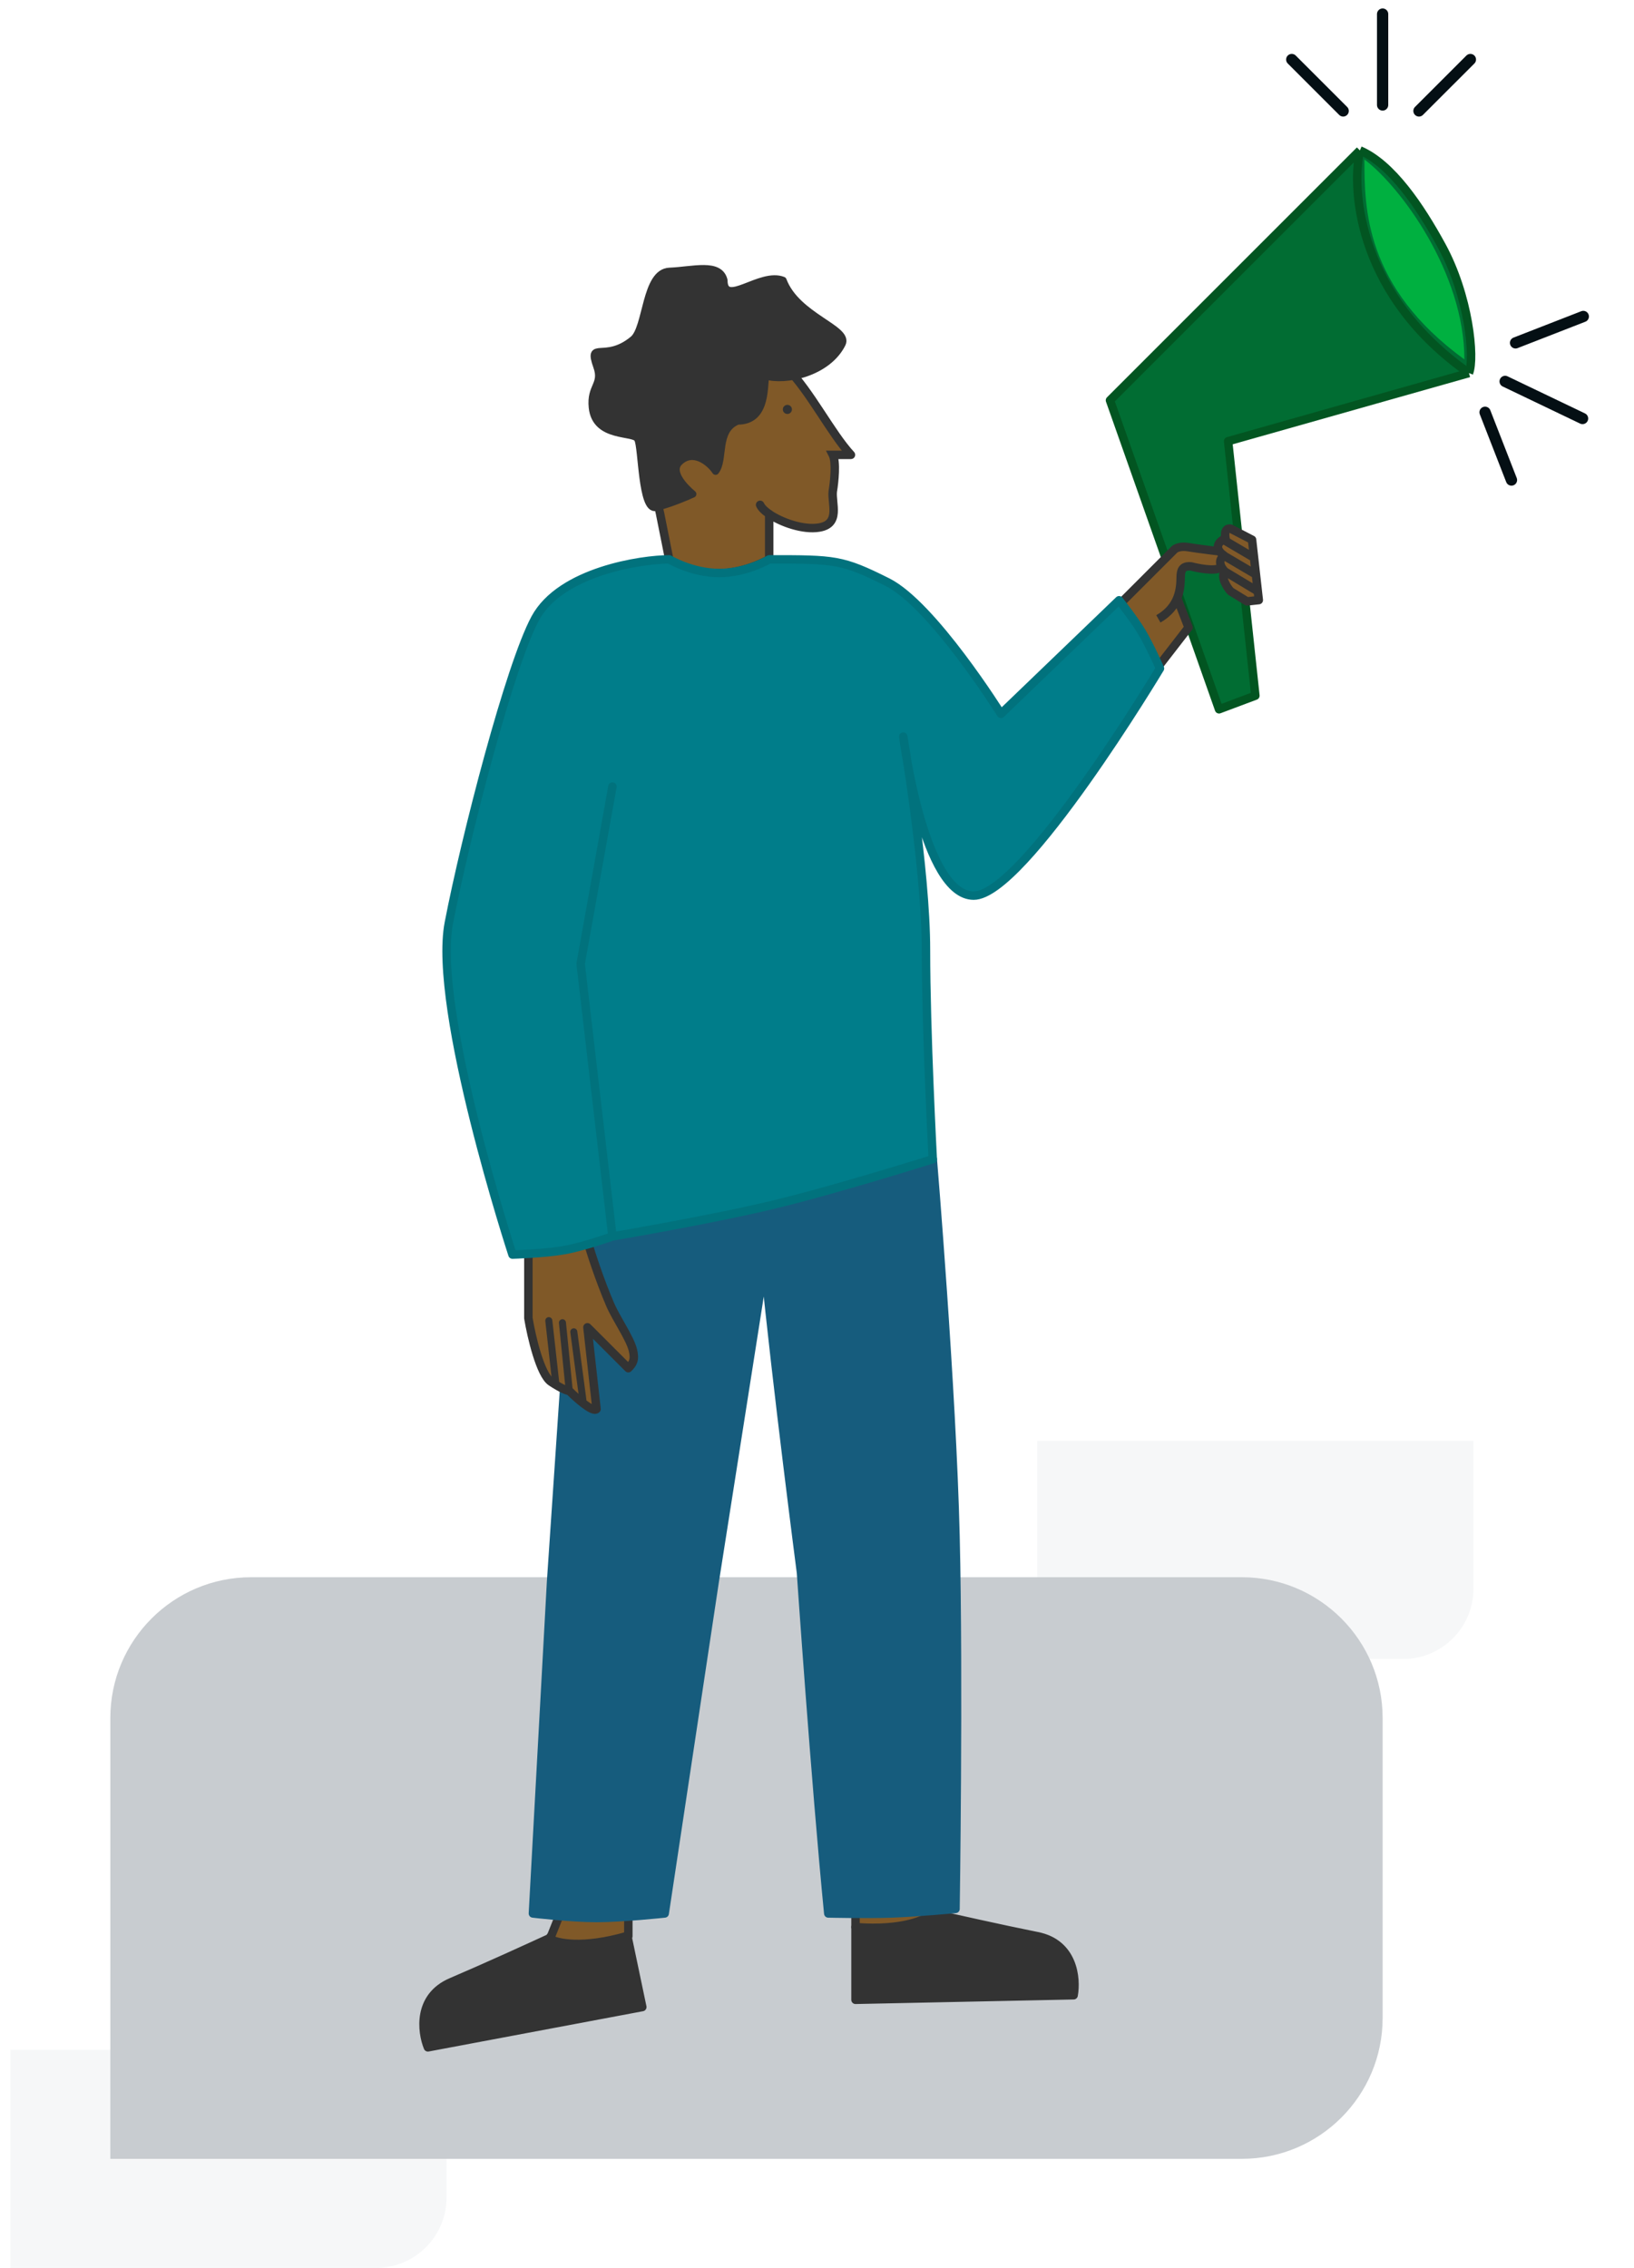 <svg width="116" height="161" viewBox="0 0 116 161" fill="none" xmlns="http://www.w3.org/2000/svg">
<path opacity="0.3" d="M104.605 102.291H73.638V117.775H99.606C102.367 117.775 104.605 115.536 104.605 112.775V102.291Z" fill="#E1E5E7"/>
<path opacity="0.3" d="M31.701 145.517H0.733V161H26.701C29.463 161 31.701 158.762 31.701 156V145.517Z" fill="#E1E5E7"/>
<path d="M7.832 121.969C7.832 116.446 12.309 111.969 17.832 111.969H88.155C93.677 111.969 98.155 116.446 98.155 121.969V143.259C98.155 148.782 93.677 153.259 88.155 153.259H7.832V121.969Z" fill="#C8CCD0"/>
<path d="M39.767 135.84L39.122 137.453C39.015 137.453 39.058 137.711 40.09 138.743C41.122 139.775 43.531 138.313 44.606 137.453V135.84H39.767Z" fill="#805928" stroke="#333333" stroke-width="0.6" stroke-linecap="round" stroke-linejoin="round"/>
<path d="M65.573 135.194L66.218 135.839C66.326 135.839 66.359 137.811 64.928 138.098C63.315 138.42 61.809 137.667 60.734 136.807V135.194H65.573Z" fill="#805928" stroke="#333333" stroke-width="0.6" stroke-linecap="round" stroke-linejoin="round"/>
<path d="M45.597 142.483L44.538 137.432C41.308 138.372 39.482 137.942 38.973 137.61C37.671 138.212 34.462 139.676 32.042 140.71C29.622 141.745 29.924 144.231 30.377 145.344L45.597 142.483Z" fill="#333333" stroke="#333333" stroke-width="0.6" stroke-linecap="round" stroke-linejoin="round"/>
<path d="M60.734 141.969V136.808C64.089 137.066 65.788 136.27 66.218 135.84C67.616 136.162 71.057 136.937 73.638 137.453C76.218 137.969 76.433 140.463 76.218 141.646L60.734 141.969Z" fill="#333333" stroke="#333333" stroke-width="0.6" stroke-linecap="round" stroke-linejoin="round"/>
<path d="M40.735 88.42L66.219 82.291C66.219 82.291 67.582 98.6 67.832 109.065C68.079 119.392 67.832 135.517 67.832 135.517C67.832 135.517 65.08 135.776 63.316 135.839C61.552 135.902 58.8 135.839 58.8 135.839C57.871 126.35 56.864 111.646 56.864 111.646C56.864 111.646 55.118 98.236 54.284 89.71L50.735 112.291L47.187 135.839C47.187 135.839 44.175 136.162 42.348 136.162C40.522 136.162 37.832 135.839 37.832 135.839L39.122 112.291L40.735 88.42Z" fill="#165C7D" stroke="#165C7D" stroke-width="0.6" stroke-linecap="round" stroke-linejoin="round"/>
<path d="M98.154 1V7.452" stroke="#040F14" stroke-width="0.8" stroke-linecap="round" stroke-linejoin="round"/>
<path d="M91.703 4.226L95.353 7.875" stroke="#040F14" stroke-width="0.8" stroke-linecap="round" stroke-linejoin="round"/>
<path d="M104.385 4.226L100.735 7.875" stroke="#040F14" stroke-width="0.8" stroke-linecap="round" stroke-linejoin="round"/>
<path d="M112.347 29.71L106.852 27.077" stroke="#040F14" stroke-width="0.8" stroke-linecap="round" stroke-linejoin="round"/>
<path d="M112.4 22.467L107.591 24.34" stroke="#040F14" stroke-width="0.8" stroke-linecap="round" stroke-linejoin="round"/>
<path d="M107.301 34.078L105.427 29.269" stroke="#040F14" stroke-width="0.8" stroke-linecap="round" stroke-linejoin="round"/>
<path d="M89.121 49.386L86.541 50.354L78.799 28.419L96.541 10.677C98.799 11.645 100.826 14.662 102.347 17.451C104.283 20.999 104.713 25.408 104.283 26.483L87.186 31.322L89.121 49.386Z" fill="#016D33"/>
<path d="M104.283 26.483L87.186 31.322L89.121 49.386L86.541 50.354L78.799 28.419L96.541 10.677M104.283 26.483C104.713 25.408 104.283 20.999 102.347 17.451C100.826 14.662 98.799 11.645 96.541 10.677M104.283 26.483C96.541 21.064 95.896 13.688 96.541 10.677" stroke="#025521" stroke-width="0.6" stroke-linejoin="round"/>
<path d="M96.863 11.324V11.322C99.444 13.258 103.96 19.387 103.96 25.516C96.864 20.355 96.864 14.72 96.863 11.324Z" fill="#00B040"/>
<path d="M83.364 39.016L79.603 42.777L82.234 47.313L84.375 44.548L83.571 42.464C83.808 41.878 83.81 41.311 83.819 40.946C83.83 40.514 83.911 40.153 84.557 40.208C84.557 40.208 85.856 40.564 86.494 40.375C87.131 40.187 87.497 39.559 87.6 39.269C86.764 39.17 84.948 38.947 84.375 38.847C83.802 38.746 83.463 38.917 83.364 39.016Z" fill="#805928"/>
<path d="M82.234 43.934C82.972 43.511 83.363 42.98 83.571 42.464M83.571 42.464C83.808 41.878 83.81 41.311 83.819 40.946C83.83 40.514 83.911 40.153 84.557 40.208C84.557 40.208 85.856 40.564 86.494 40.375C87.131 40.187 87.497 39.559 87.6 39.269C86.764 39.17 84.948 38.947 84.375 38.847C83.802 38.746 83.463 38.917 83.364 39.016L79.603 42.777L82.234 47.313L84.375 44.548L83.571 42.464Z" stroke="#333333" stroke-width="0.6" stroke-linejoin="round"/>
<path d="M87.366 41.981L88.53 42.695L89.364 42.602L88.885 38.316L87.35 37.523C86.863 37.481 86.949 38.112 87.053 38.433L86.834 38.304C86.684 38.401 86.16 38.741 86.703 39.283L86.967 39.494C86.61 39.534 86.425 40.037 86.968 40.579C86.619 40.908 87.092 41.691 87.366 41.981Z" fill="#805928"/>
<path d="M86.968 40.579C86.619 40.908 87.092 41.691 87.366 41.981L88.53 42.695L89.364 42.602L88.885 38.316L87.35 37.523C86.863 37.481 86.949 38.112 87.053 38.433M86.968 40.579L89.165 41.901M86.968 40.579C86.425 40.037 86.61 39.534 86.967 39.494M89.032 40.71L86.967 39.494M86.967 39.494L86.703 39.283C86.16 38.741 86.684 38.401 86.834 38.304L87.053 38.433M88.899 39.52L87.053 38.433" stroke="#333333" stroke-width="0.6" stroke-linejoin="round"/>
<path d="M37.51 93.581V88.884L41.703 88.097C41.918 88.849 42.542 90.806 43.316 92.613C43.744 93.611 44.714 94.977 44.929 95.839C45.104 96.537 44.929 96.806 44.606 97.129L41.703 94.226L42.349 100.032C42.09 100.29 40.951 99.279 40.413 98.742C40.306 98.742 39.897 98.613 39.123 98.097C38.349 97.581 37.725 94.871 37.51 93.581Z" fill="#805928" stroke="#333333" stroke-width="0.6" stroke-linecap="round" stroke-linejoin="round"/>
<path d="M40.735 94.548L41.38 99.387" stroke="#333333" stroke-width="0.5" stroke-linecap="round"/>
<path d="M39.929 93.903L40.413 98.742" stroke="#333333" stroke-width="0.5" stroke-linecap="round"/>
<path d="M38.961 93.755L39.445 98.097" stroke="#333333" stroke-width="0.5" stroke-linecap="round"/>
<path d="M54.606 39.709C51.251 41.516 48.477 40.462 47.509 39.709L46.864 36.483C46.434 34.656 45.702 30.096 46.218 26.483C46.864 21.967 54.114 24.38 55.896 26.161C57.509 27.774 59.014 30.785 60.412 32.29H59.122C59.38 32.806 59.229 34.225 59.122 34.871C59.014 35.731 59.703 37.193 58.154 37.451C57.024 37.64 55.482 37.095 54.606 36.495L54.606 39.709Z" fill="#805928"/>
<path d="M47.509 39.709L47.215 39.768L47.237 39.878L47.325 39.946L47.509 39.709ZM54.606 39.709L54.748 39.974L54.906 39.889L54.906 39.709L54.606 39.709ZM54.906 36.484C54.906 36.318 54.772 36.184 54.606 36.184C54.44 36.184 54.306 36.318 54.306 36.483L54.906 36.484ZM54.236 35.72C54.171 35.568 53.995 35.497 53.842 35.563C53.69 35.628 53.62 35.804 53.685 35.956L54.236 35.72ZM58.154 37.451L58.203 37.747L58.154 37.451ZM59.122 34.871L58.826 34.821L58.824 34.833L59.122 34.871ZM59.122 32.29V31.99H58.636L58.853 32.424L59.122 32.29ZM60.412 32.29V32.59C60.531 32.59 60.639 32.519 60.687 32.41C60.735 32.3 60.713 32.173 60.632 32.086L60.412 32.29ZM55.896 26.161L55.684 26.373L55.896 26.161ZM46.218 26.483L46.516 26.526L46.218 26.483ZM46.864 36.483L47.158 36.425L47.156 36.415L46.864 36.483ZM47.325 39.946C48.377 40.765 51.279 41.841 54.748 39.974L54.463 39.445C51.223 41.19 48.576 40.159 47.693 39.472L47.325 39.946ZM54.306 36.483L54.306 36.495L54.906 36.495L54.906 36.484L54.306 36.483ZM54.306 36.495L54.306 39.709L54.906 39.709L54.906 36.495L54.306 36.495ZM53.685 35.956C53.807 36.242 54.102 36.513 54.436 36.742L54.775 36.247C54.46 36.031 54.288 35.841 54.236 35.72L53.685 35.956ZM54.436 36.742C54.903 37.062 55.537 37.361 56.2 37.556C56.86 37.751 57.577 37.852 58.203 37.747L58.105 37.155C57.601 37.239 56.983 37.162 56.37 36.981C55.76 36.801 55.185 36.528 54.775 36.247L54.436 36.742ZM58.203 37.747C58.64 37.674 58.961 37.509 59.174 37.252C59.385 36.998 59.458 36.693 59.478 36.407C59.497 36.125 59.466 35.827 59.442 35.572C59.416 35.302 59.398 35.084 59.419 34.908L58.824 34.833C58.792 35.088 58.82 35.375 58.844 35.629C58.87 35.898 58.894 36.143 58.879 36.366C58.864 36.586 58.812 36.749 58.712 36.869C58.616 36.985 58.443 37.099 58.105 37.155L58.203 37.747ZM59.418 34.92C59.473 34.588 59.539 34.059 59.559 33.543C59.568 33.286 59.567 33.025 59.544 32.792C59.523 32.565 59.48 32.335 59.39 32.156L58.853 32.424C58.893 32.503 58.928 32.644 58.947 32.849C58.966 33.047 58.968 33.278 58.959 33.521C58.941 34.005 58.878 34.508 58.826 34.821L59.418 34.92ZM59.122 32.59H60.412V31.99H59.122V32.59ZM60.632 32.086C59.954 31.356 59.245 30.254 58.485 29.101C57.736 27.963 56.94 26.781 56.108 25.949L55.684 26.373C56.465 27.154 57.228 28.283 57.984 29.431C58.73 30.562 59.472 31.718 60.192 32.494L60.632 32.086ZM56.108 25.949C55.625 25.465 54.798 24.962 53.842 24.549C52.88 24.134 51.759 23.798 50.668 23.663C49.582 23.529 48.494 23.591 47.623 24.007C46.732 24.432 46.097 25.215 45.922 26.441L46.516 26.526C46.663 25.494 47.176 24.885 47.882 24.548C48.607 24.202 49.564 24.131 50.594 24.258C51.62 24.385 52.685 24.703 53.604 25.1C54.529 25.499 55.277 25.966 55.684 26.373L56.108 25.949ZM45.922 26.441C45.398 30.108 46.138 34.71 46.572 36.552L47.156 36.415C46.729 34.601 46.007 30.084 46.516 26.526L45.922 26.441ZM46.569 36.542L47.215 39.768L47.803 39.651L47.158 36.425L46.569 36.542Z" fill="#333333"/>
<circle cx="55.897" cy="29.065" r="0.323" fill="#333333"/>
<path d="M59.787 24.413C58.755 26.478 55.748 27.117 54.35 26.687C54.237 27.701 54.35 29.897 52.367 29.897C50.801 30.542 51.468 32.613 50.801 33.461C50.371 32.816 49.188 31.849 48.221 32.816C47.563 33.474 48.543 34.537 49.188 35.074C48.743 35.284 47.594 35.769 46.562 36.027C45.529 36.285 45.577 31.72 45.27 31.188C45.078 30.612 42.28 31.176 42.044 28.93C41.884 27.404 42.821 27.31 42.367 26.027C41.678 24.076 42.949 25.756 44.947 24.091C45.93 23.272 45.782 19.324 47.529 19.252C49.221 19.183 51.077 18.607 51.4 19.897C51.4 21.832 53.98 19.252 55.593 19.897C56.561 22.478 60.331 23.324 59.787 24.413Z" fill="#333333" stroke="#333333" stroke-width="0.5" stroke-linecap="round" stroke-linejoin="round"/>
<path d="M37.994 43.904C39.8 40.549 45.574 39.71 47.51 39.71C47.51 39.71 49.123 40.678 51.058 40.678C52.993 40.678 54.606 39.71 54.606 39.71C59.283 39.71 59.768 39.71 62.993 41.323C66.219 42.936 71.058 50.678 71.058 50.678L79.445 42.613C79.445 42.613 80.491 43.926 81.058 44.871C81.625 45.816 82.348 47.452 82.348 47.452C82.348 47.452 72.682 63.581 69.123 63.581C66.494 63.581 65.021 57.425 64.431 54.204C64.899 57.248 65.736 63.276 65.736 67.452C65.736 73.248 66.219 82.291 66.219 82.291C66.219 82.291 59.37 84.446 54.929 85.516C50.488 86.587 43.478 87.775 43.478 87.775C43.478 87.775 41.476 88.49 40.09 88.742C38.705 88.994 36.381 89.065 36.381 89.065C36.381 89.065 30.682 71.645 31.865 65.516C33.047 59.387 36.187 47.258 37.994 43.904Z" fill="#007D8A"/>
<path d="M43.478 87.775L41.22 68.42L43.478 55.839M43.478 87.775C43.478 87.775 50.488 86.587 54.929 85.516C59.37 84.446 66.219 82.291 66.219 82.291C66.219 82.291 65.736 73.248 65.736 67.452C65.736 61.656 64.123 52.291 64.123 52.291C64.123 52.291 65.563 63.581 69.123 63.581C72.682 63.581 82.348 47.452 82.348 47.452C82.348 47.452 81.625 45.816 81.058 44.871C80.491 43.926 79.445 42.613 79.445 42.613L71.058 50.678C71.058 50.678 66.219 42.936 62.993 41.323C59.768 39.71 59.283 39.71 54.606 39.71C54.606 39.71 52.993 40.678 51.058 40.678C49.123 40.678 47.51 39.71 47.51 39.71C45.574 39.71 39.8 40.549 37.994 43.904C36.187 47.258 33.047 59.387 31.865 65.516C30.682 71.645 36.381 89.065 36.381 89.065C36.381 89.065 38.705 88.994 40.09 88.742C41.476 88.49 43.478 87.775 43.478 87.775Z" stroke="#01727D" stroke-width="0.6" stroke-linecap="round" stroke-linejoin="round"/>
</svg>

